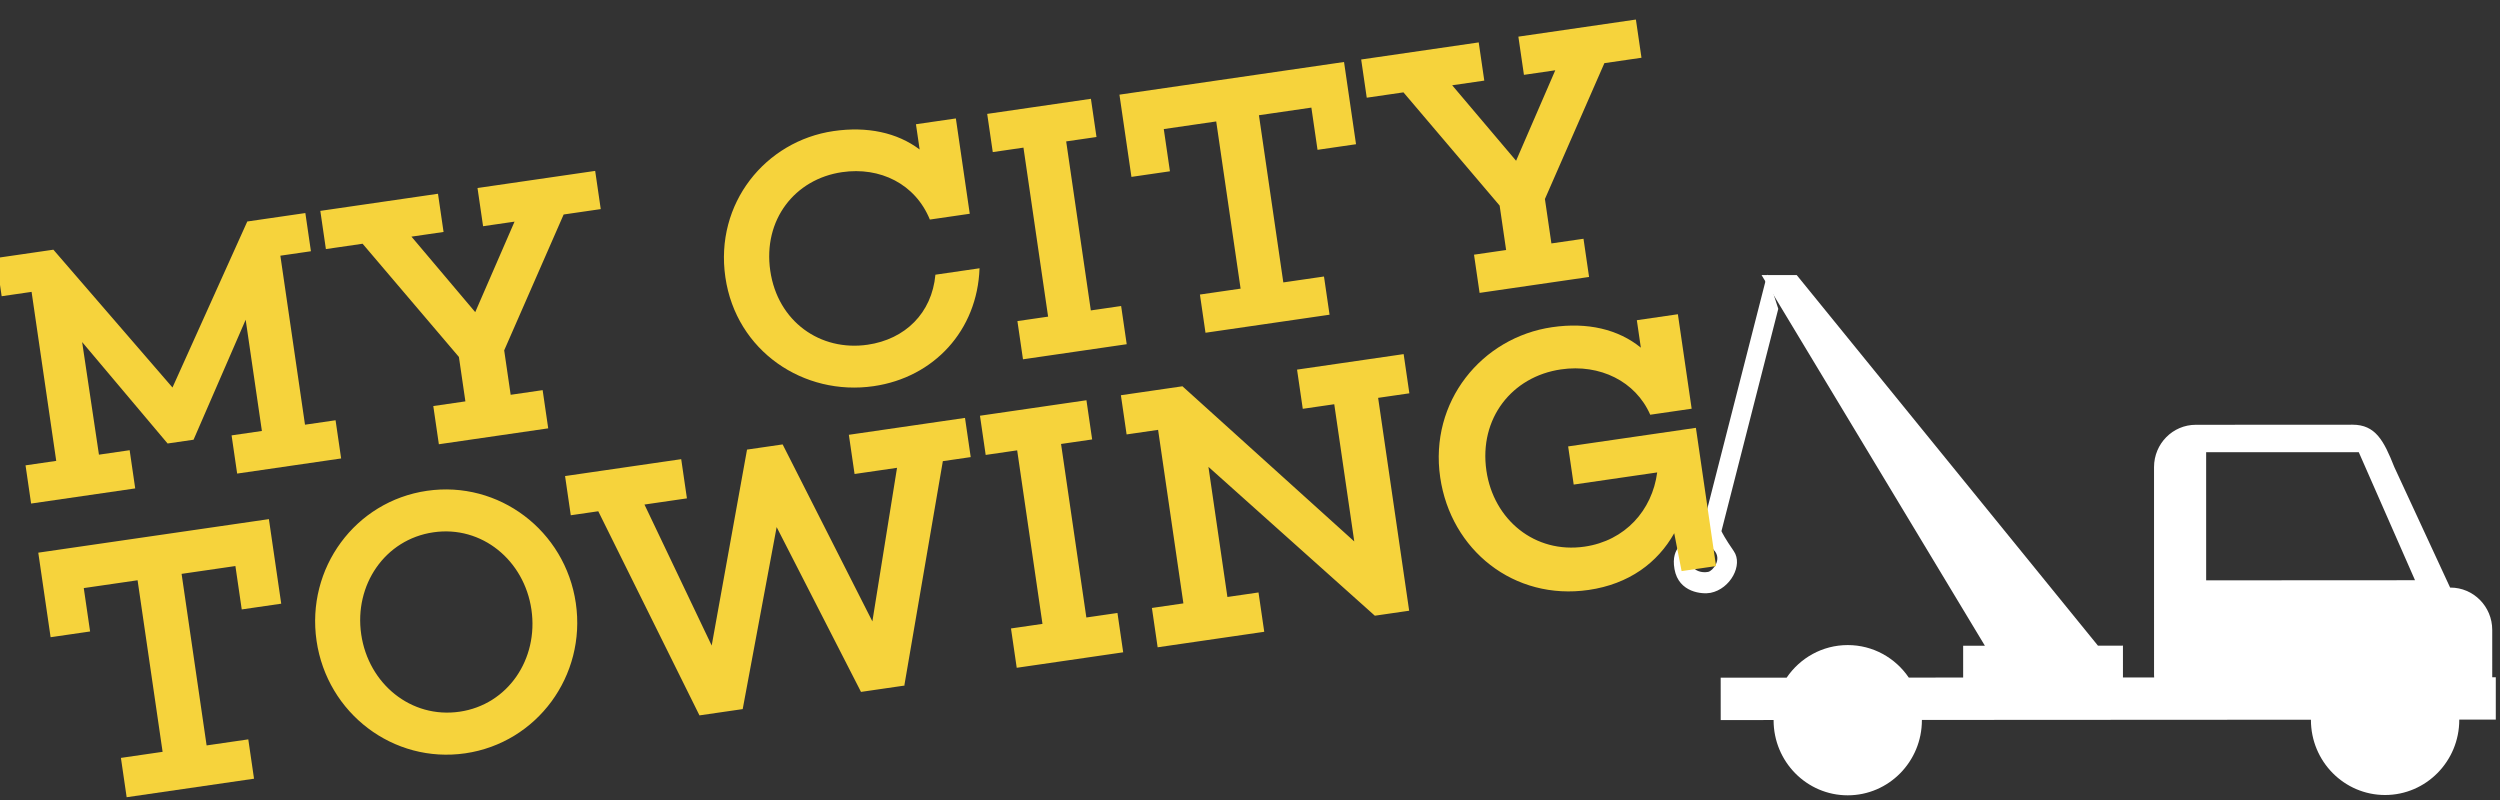 <?xml version="1.0" encoding="UTF-8"?>
<svg width="200" height="64" color-interpolation-filters="sRGB" data-v-6805eed4="" version="1.0" viewBox="0 0 200 64" xmlns="http://www.w3.org/2000/svg">
 <rect x="0" y="0" width="200" height="64" fill="#333333" stroke="none"/>
 <g class="icon-text-wrapper icon-svg-group iconsvg" transform="matrix(1.034 0 0 1.047 -67.655 10.492)" fill="#f6d33c" data-v-6805eed4="">
  <g transform="matrix(.988 -.152 .156 .988 65.416 9.481)">
   <g class="tp-name iconsvg-namesvg" fill-rule="" data-gra="path-name">
    <g transform="translate(.516 .079)">
     <g transform="matrix(-.659 -.101 -.104 .659 195.49 17.945)" fill="#fff">
      <path d="m94.964 66.32h-7.653c-1.549-2.254-4.146-3.729-7.082-3.729-2.946 0-5.539 1.475-7.088 3.729h-6.309v-3.646h-2.521l25.907-42.48h-4.077l-34.947 42.48h-2.901v3.646h-3.621c7e-3 -0.088 0.013-0.178 0.013-0.266v-23.831c0-2.681-2.166-4.847-4.846-4.847h-18.18c-2.675 0-3.64 1.836-4.847 4.847l-6.479 13.821h-0.032c-2.681 0-4.853 2.172-4.853 4.853v5.424h-0.412v4.854h4.237v0.025c0 4.751 3.855 8.606 8.606 8.606s8.606-3.855 8.606-8.606v-0.025h45.136v0.025c0 4.751 3.85 8.606 8.605 8.606 4.752 0 8.602-3.855 8.602-8.606v-0.025h6.135zm-74.035-25.793 17.708-7e-3v14.679h-24.232z"/>
      <path d="m95.742 51.706c1.456-1.515 1.296-2.72 1.296-2.72l-7.474-28.86-1.286 3.937 6.595 25.465c-0.086 0.184-0.394 0.813-1.438 2.303-1.089 1.562 0.39 4.314 2.697 4.766 0.938 0.183 3.702-0.011 4.188-2.711 0.495-2.695-1.481-3.212-1.481-3.212 0.321 3.772-1.869 3.62-2.412 3.526-0.538-0.09-1.679-1.454-0.684-2.492z"/>
     </g>
     <g transform="matrix(1 .01 -.01 1 -.89 -.303)" fill="#f6d33c">
      <path transform="translate(-1.31,19.34)" d="m23.16-16h2.39v-2.95h-4.54l-7.58 11.73-7.58-11.73h-4.48v2.95h2.34v13.05h-2.4v2.95h8.14v-2.95h-2.4l-0.03-8.7 5.41 8.61h2.03l5.33-8.5v8.59h-2.37v2.95h8.13v-2.95h-2.39zm16.08 9.62 6.07-9.62h2.9v-2.95h-9.2v2.95h2.46l-4.02 6.41-4.04-6.41h2.51v-2.95h-9.2v2.95h2.87l6.11 9.62v3.43h-2.51v2.95h8.55v-2.95h-2.5zm33.86-0.98c-0.7 2.87-3.04 4.55-5.97 4.55-3.7 0-6.63-2.74-6.63-6.66 0-3.93 2.9-6.67 6.6-6.67 2.96 0 5.47 1.68 6.19 4.55h3.12v-7.36h-3.12v1.95c-1.53-1.53-3.76-2.34-6.38-2.34-5.32 0-9.92 4.15-9.92 9.87 0 5.71 4.68 9.86 10.14 9.86 4.71 0 8.56-3.07 9.42-7.75zm11.5-8.64h2.37v-2.95h-8.11v2.95h2.4v13.05h-2.4v2.95h8.11v-2.95h-2.37zm22.16-2.95h-17.56v6.35h3.01v-3.26h4.1v12.91h-3.18v2.95h9.7v-2.95h-3.18v-12.91h4.1v3.26h3.01zm13.85 12.57 6.07-9.62h2.9v-2.95h-9.19v2.95h2.45l-4.01 6.41-4.05-6.41h2.51v-2.95h-9.19v2.95h2.87l6.1 9.62v3.43h-2.51v2.95h8.56v-2.95h-2.51z"/>
      <g transform="translate(0,22.73)" data-gra="path-name-1">
       <g transform="scale(1.009)" fill="#f6d33c">
        <path transform="translate(-.94 19.69)" d="m18.81-19.29h-17.87v6.47h3.06v-3.32h4.17v13.13h-3.23v3.01h9.87v-3.01h-3.23v-13.13h4.17v3.32h3.06zm12.31-0.4c-5.56 0-10.04 4.48-10.04 10.04s4.48 10.05 10.04 10.05 10.05-4.49 10.05-10.05-4.49-10.04-10.05-10.04zm0.03 16.91c-3.77 0-6.61-3.09-6.61-6.87 0-3.77 2.84-6.86 6.61-6.86 3.75 0 6.58 3.09 6.58 6.86 0 3.78-2.83 6.87-6.58 6.87zm39.44-13.51h2.16v-3h-9v3h3.29l-3.57 11.24-4.85-14.24h-2.76l-4.85 14.3-3.54-11.3h3.29v-3h-9v3h2.13l5.42 16.4h3.35l4.59-13.27 4.57 13.25v0.02h3.38v-0.05zm9.16 0h2.41v-3h-8.25v3h2.44v13.28h-2.44v3.01h8.25v-3.01h-2.41zm26.99 0v-3h-8.26v3h2.44v10.5l-11.32-13.5h-4.77v3h2.44v13.28h-2.44v3.01h8.26v-3.01h-2.41v-9.96l10.98 12.97h2.66v-16.29zm21.36 5.71h-9.9v2.92h6.47c-0.8 2.78-3.18 4.77-6.33 4.77-3.86 0-6.61-3.01-6.61-6.76 0-4 2.98-6.78 6.78-6.78 3.01 0 5.53 1.7 6.27 4.37h3.21v-7.23h-3.18v2.1c-1.51-1.62-3.75-2.5-6.5-2.5-5.45 0-10.16 4.23-10.16 10.04 0 5.56 4.23 10.05 10.02 10.05 3.12 0 5.53-1.28 7.12-3.32l0.14 2.92h2.67z" fill="#f6d33c"/>
       </g>
      </g>
     </g>
    </g>
   </g>
  </g>
 </g>
</svg>
